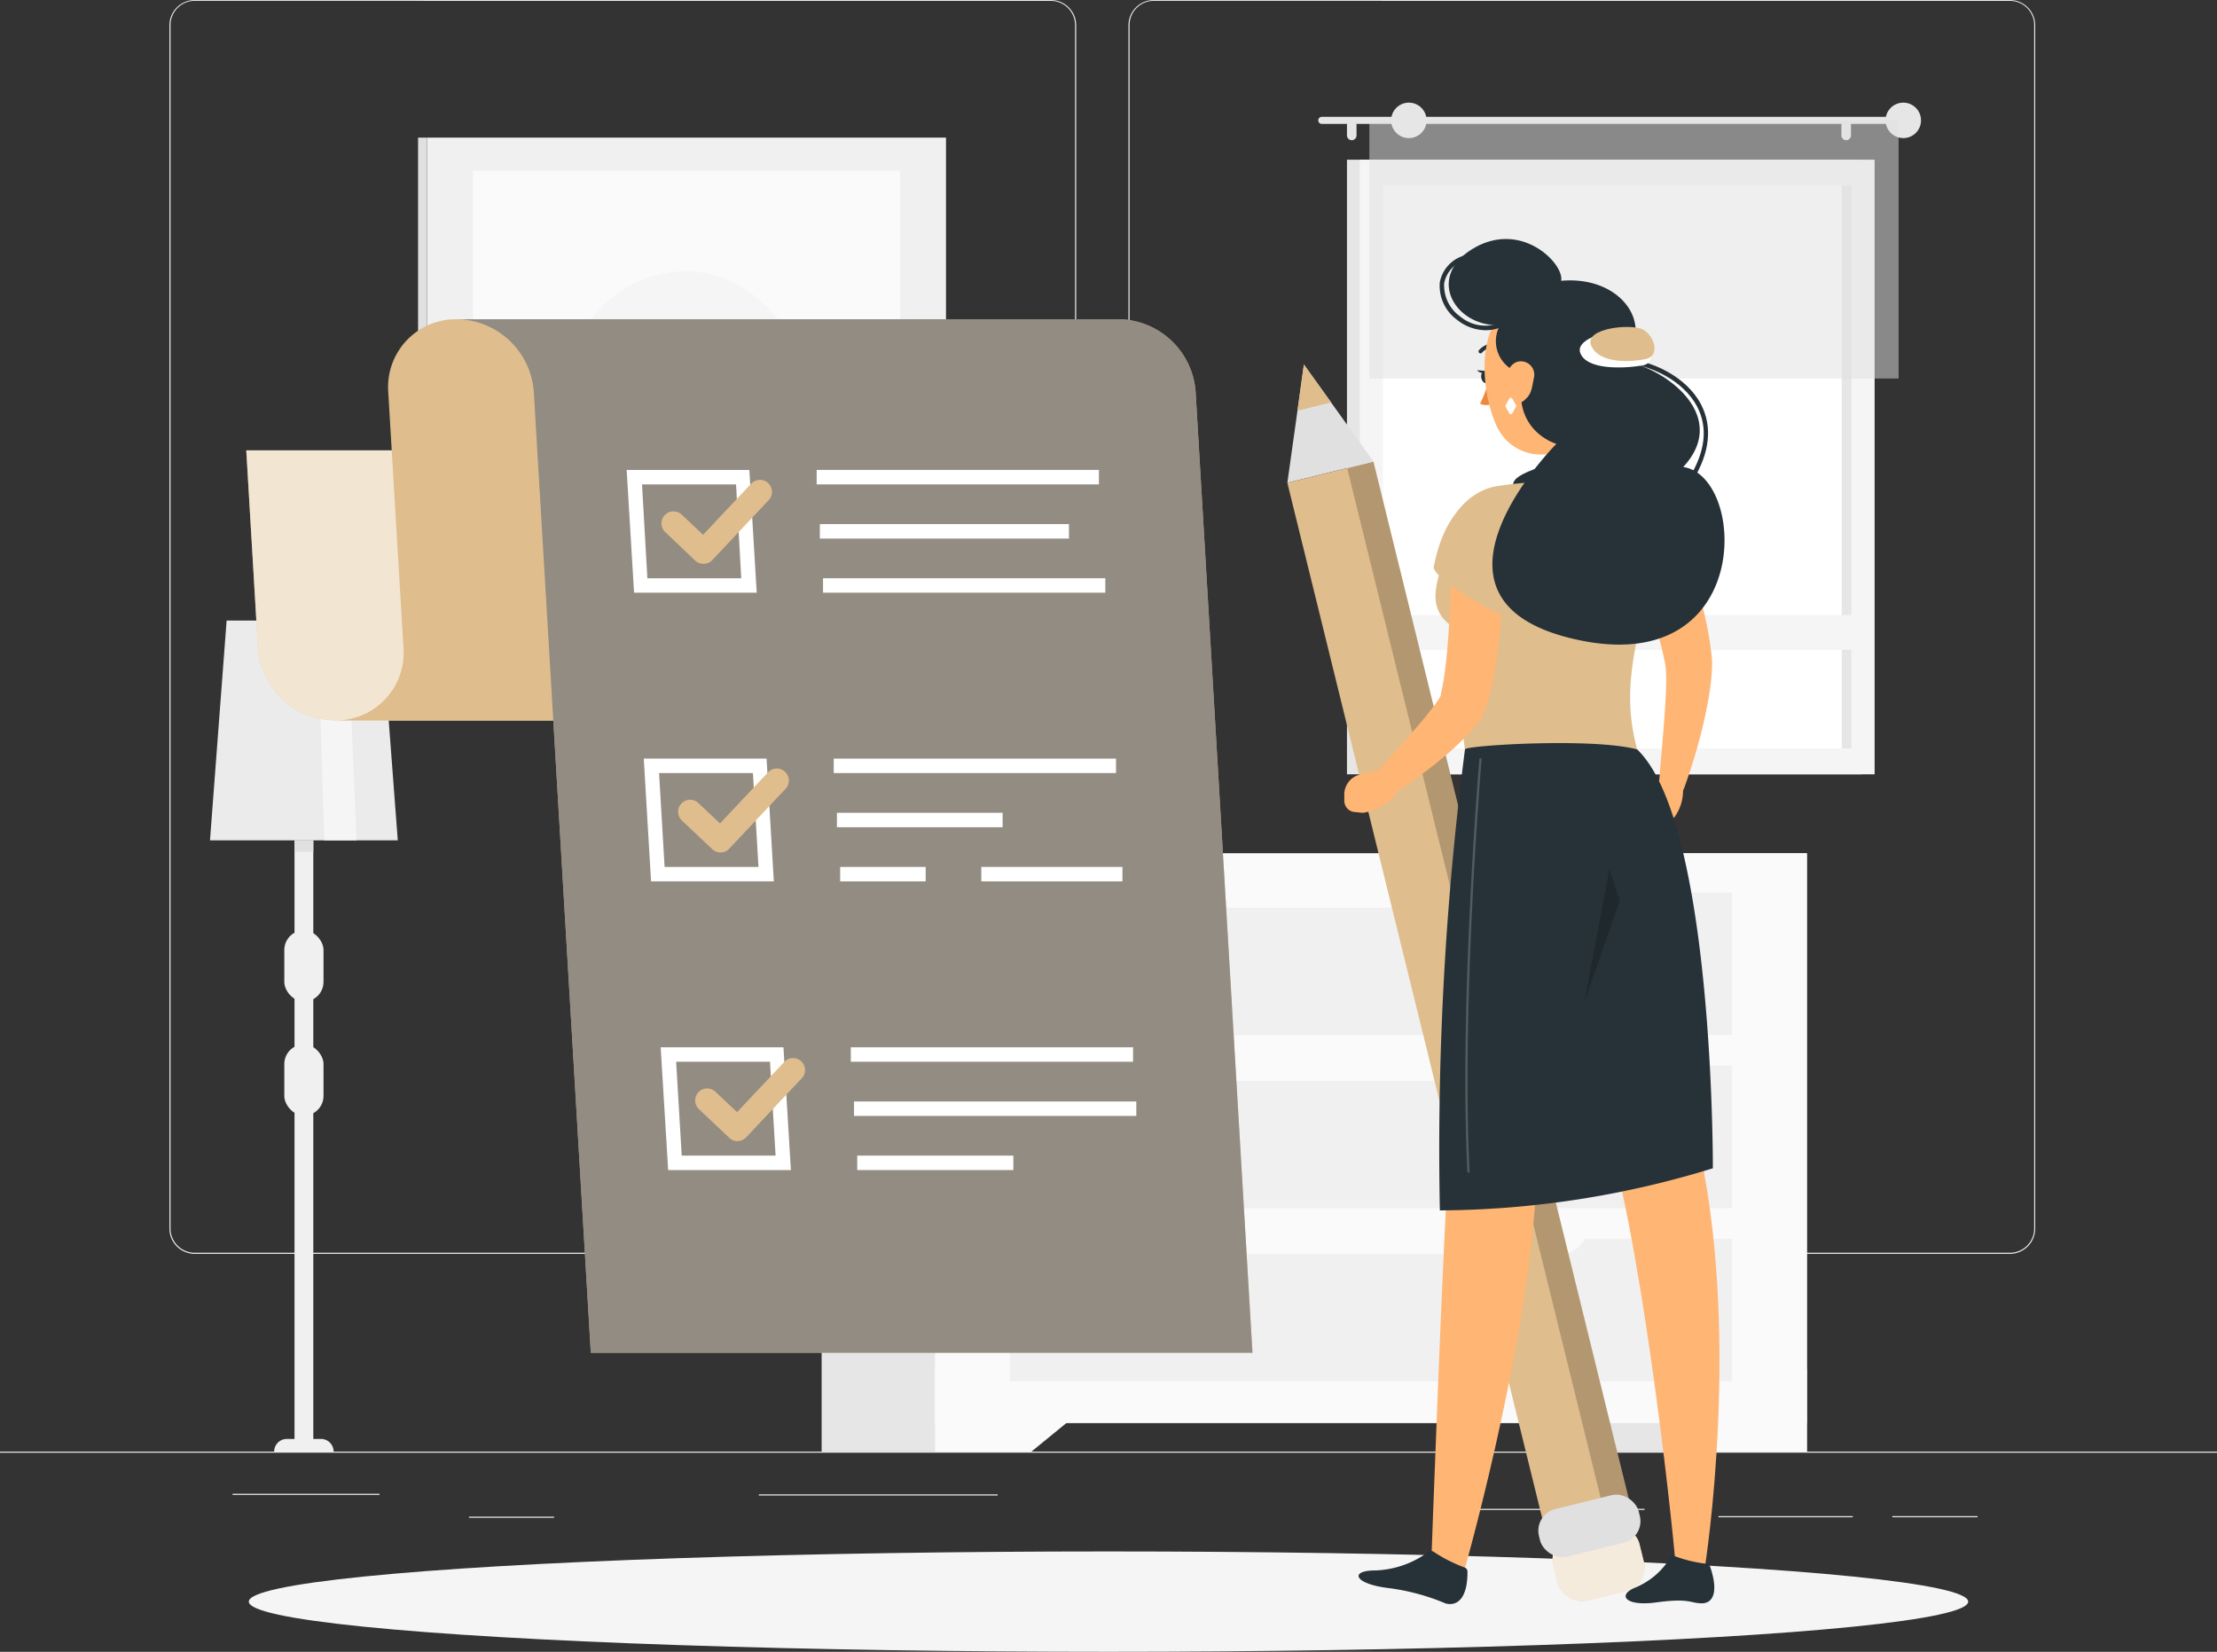 <svg xmlns="http://www.w3.org/2000/svg" width="207" height="154.24" viewBox="0 0 207 154.24">
  <rect x="0" y="0" width="207" height="154.24" fill="#333333" stroke="none"/>
  <g id="Completed-rafiki" transform="translate(0 -55)">
    <g id="freepik--background-complete--inject-81" transform="translate(0 55)">
      <rect id="Rectangle_1855" data-name="Rectangle 1855" width="207" height="0.104" transform="translate(0 135.544)" fill="#ebebeb"/>
      <rect id="Rectangle_1856" data-name="Rectangle 1856" width="13.712" height="0.104" transform="translate(21.718 139.485)" fill="#ebebeb"/>
      <rect id="Rectangle_1857" data-name="Rectangle 1857" width="22.298" height="0.104" transform="translate(70.852 139.539)" fill="#ebebeb"/>
      <rect id="Rectangle_1858" data-name="Rectangle 1858" width="7.945" height="0.104" transform="translate(43.789 141.621)" fill="#ebebeb"/>
      <rect id="Rectangle_1859" data-name="Rectangle 1859" width="7.961" height="0.104" transform="translate(176.683 141.571)" fill="#ebebeb"/>
      <rect id="Rectangle_1860" data-name="Rectangle 1860" width="12.54" height="0.104" transform="translate(160.454 141.571)" fill="#ebebeb"/>
      <rect id="Rectangle_1861" data-name="Rectangle 1861" width="17.62" height="0.104" transform="translate(135.929 140.888)" fill="#ebebeb"/>
      <path id="Path_11279" data-name="Path 11279" d="M120.509,172.079H40.57a2.364,2.364,0,0,1-2.36-2.364V57.343A2.364,2.364,0,0,1,40.57,55h79.939a2.364,2.364,0,0,1,2.364,2.364V169.715A2.364,2.364,0,0,1,120.509,172.079Zm-79.939-117a2.26,2.26,0,0,0-2.256,2.26V169.715a2.26,2.26,0,0,0,2.256,2.26h79.939a2.265,2.265,0,0,0,2.26-2.26V57.343a2.265,2.265,0,0,0-2.26-2.26Z" transform="translate(-22.391 -55)" fill="#ebebeb"/>
      <path id="Path_11280" data-name="Path 11280" d="M336.807,172.079H256.864a2.368,2.368,0,0,1-2.364-2.364V57.343A2.368,2.368,0,0,1,256.864,55h79.943a2.364,2.364,0,0,1,2.356,2.343V169.715A2.364,2.364,0,0,1,336.807,172.079Zm-79.943-117a2.265,2.265,0,0,0-2.26,2.26V169.715a2.265,2.265,0,0,0,2.26,2.26h79.943a2.265,2.265,0,0,0,2.26-2.26V57.343a2.265,2.265,0,0,0-2.26-2.26Z" transform="translate(-149.137 -55)" fill="#ebebeb"/>
      <rect id="Rectangle_1862" data-name="Rectangle 1862" width="48.065" height="57.389" transform="translate(125.765 14.912)" fill="#e6e6e6"/>
      <rect id="Rectangle_1863" data-name="Rectangle 1863" width="48.065" height="57.389" transform="translate(126.966 14.912)" fill="#f5f5f5"/>
      <rect id="Rectangle_1864" data-name="Rectangle 1864" width="52.549" height="43.756" transform="translate(172.878 17.33) rotate(90)" fill="#fff"/>
      <rect id="Rectangle_1865" data-name="Rectangle 1865" width="52.549" height="0.907" transform="translate(172.874 17.33) rotate(90)" fill="#e6e6e6"/>
      <rect id="Rectangle_1866" data-name="Rectangle 1866" width="46.281" height="3.25" transform="translate(127.856 57.43)" fill="#f5f5f5"/>
      <path id="Path_11281" data-name="Path 11281" d="M351.6,81.35H297.641a.331.331,0,0,0-.331.331h0a.331.331,0,0,0,.331.331H351.6a.331.331,0,0,0,.331-.331h0A.331.331,0,0,0,351.6,81.35Z" transform="translate(-174.224 -70.441)" fill="#e6e6e6"/>
      <circle id="Ellipse_549" data-name="Ellipse 549" cx="1.656" cy="1.656" r="1.656" transform="translate(176.053 9.584)" fill="#e6e6e6"/>
      <path id="Path_11282" data-name="Path 11282" d="M304.227,84h0a.447.447,0,0,1-.447-.447V82.6a.451.451,0,0,1,.447-.447h0a.447.447,0,0,1,.447.447v.96A.447.447,0,0,1,304.227,84Z" transform="translate(-178.015 -70.91)" fill="#e6e6e6"/>
      <path id="Path_11283" data-name="Path 11283" d="M415.737,84h0a.447.447,0,0,1-.447-.447V82.6a.451.451,0,0,1,.447-.447h0a.447.447,0,0,1,.447.447v.96A.447.447,0,0,1,415.737,84Z" transform="translate(-243.36 -70.91)" fill="#e6e6e6"/>
      <rect id="Rectangle_1867" data-name="Rectangle 1867" width="49.415" height="24.103" transform="translate(127.856 11.24)" fill="#e0e0e0" opacity="0.5"/>
      <circle id="Ellipse_550" data-name="Ellipse 550" cx="1.656" cy="1.656" r="1.656" transform="translate(129.888 9.584)" fill="#e6e6e6"/>
      <path id="Path_11284" data-name="Path 11284" d="M64.893,215.482H47.36l1.553-20.522H63.34Z" transform="translate(-27.753 -137.017)" fill="#ebebeb"/>
      <path id="Path_11285" data-name="Path 11285" d="M75.246,215.482H72.232L71.59,194.96h2.782Z" transform="translate(-41.952 -137.017)" fill="#f5f5f5"/>
      <rect id="Rectangle_1868" data-name="Rectangle 1868" width="1.755" height="57.078" transform="translate(27.498 78.465)" fill="#f0f0f0"/>
      <rect id="Rectangle_1869" data-name="Rectangle 1869" width="3.66" height="6.645" rx="1.83" transform="translate(26.546 86.874)" fill="#f0f0f0"/>
      <rect id="Rectangle_1870" data-name="Rectangle 1870" width="3.66" height="6.645" rx="1.83" transform="translate(26.546 97.522)" fill="#f0f0f0"/>
      <path id="Path_11286" data-name="Path 11286" d="M67.382,380.724H61.83a1.184,1.184,0,0,1,1.184-1.184H66.2A1.184,1.184,0,0,1,67.382,380.724Z" transform="translate(-36.232 -245.18)" fill="#f0f0f0"/>
      <rect id="Rectangle_1871" data-name="Rectangle 1871" width="1.755" height="1.072" transform="translate(27.498 78.465)" fill="#e0e0e0"/>
      <rect id="Rectangle_1872" data-name="Rectangle 1872" width="48.455" height="48.587" transform="translate(88.327 61.438) rotate(180)" fill="#f0f0f0"/>
      <rect id="Rectangle_1873" data-name="Rectangle 1873" width="0.836" height="48.587" transform="translate(39.036 12.851)" fill="#e0e0e0"/>
      <rect id="Rectangle_1874" data-name="Rectangle 1874" width="39.897" height="42.447" transform="translate(84.05 58.366) rotate(180)" fill="#fafafa"/>
      <rect id="Rectangle_1875" data-name="Rectangle 1875" width="22.215" height="23.635" rx="11.108" transform="translate(75.211 48.96) rotate(180)" fill="#f5f5f5"/>
      <rect id="Rectangle_1876" data-name="Rectangle 1876" width="18.444" height="55.869" transform="translate(150.27 79.67)" fill="#e6e6e6"/>
      <path id="Path_11287" data-name="Path 11287" d="M372.409,371.483h9V363.77H362.97Z" transform="translate(-212.7 -235.939)" fill="#fafafa"/>
      <rect id="Rectangle_1877" data-name="Rectangle 1877" width="18.444" height="55.869" transform="translate(76.714 79.67)" fill="#e6e6e6"/>
      <rect id="Rectangle_1878" data-name="Rectangle 1878" width="81.409" height="53.216" transform="translate(87.3 79.67)" fill="#fafafa"/>
      <path id="Path_11288" data-name="Path 11288" d="M219.88,371.483h-9V363.77h18.444Z" transform="translate(-123.576 -235.939)" fill="#fafafa"/>
      <rect id="Rectangle_1879" data-name="Rectangle 1879" width="67.441" height="13.318" transform="translate(94.288 99.501)" fill="#f0f0f0"/>
      <rect id="Rectangle_1880" data-name="Rectangle 1880" width="67.441" height="13.318" transform="translate(94.288 115.667)" fill="#f0f0f0"/>
      <path id="Path_11289" data-name="Path 11289" d="M298.213,295.135H262.9a2.575,2.575,0,0,1-2.575-2.575h40.468a2.571,2.571,0,0,1-2.575,2.575Z" transform="translate(-152.548 -194.21)" fill="#fafafa"/>
      <rect id="Rectangle_1881" data-name="Rectangle 1881" width="67.441" height="13.318" transform="translate(94.288 83.338)" fill="#f0f0f0"/>
      <path id="Path_11290" data-name="Path 11290" d="M298.213,256.089H262.9a2.579,2.579,0,0,1-2.575-2.579h40.468a2.575,2.575,0,0,1-2.575,2.579Z" transform="translate(-152.548 -171.327)" fill="#fafafa"/>
      <path id="Path_11291" data-name="Path 11291" d="M298.213,334.179H262.9a2.579,2.579,0,0,1-2.575-2.579h40.468a2.575,2.575,0,0,1-2.575,2.579Z" transform="translate(-152.548 -217.088)" fill="#fafafa"/>
    </g>
    <g id="freepik--Shadow--inject-81" transform="translate(23.23 199.867)">
      <ellipse id="freepik--path--inject-81" cx="80.27" cy="4.686" rx="80.27" ry="4.686" fill="#f5f5f5"/>
    </g>
    <g id="freepik--complete-list--inject-81" transform="translate(22.994 84.807)">
      <path id="Path_11292" data-name="Path 11292" d="M63.824,181.8h61.785a7.3,7.3,0,0,1-7.2-6.8l-1.093-18.415H55.54L56.629,175A7.3,7.3,0,0,0,63.824,181.8Z" transform="translate(-55.54 -144.339)" fill="#dfbd8d"/>
      <path id="Path_11293" data-name="Path 11293" d="M63.824,181.8h61.785a7.3,7.3,0,0,1-7.2-6.8l-1.093-18.415H55.54L56.629,175A7.3,7.3,0,0,0,63.824,181.8Z" transform="translate(-55.54 -144.339)" fill="#fff" opacity="0.6"/>
      <path id="Path_11294" data-name="Path 11294" d="M141.92,127h-55a6.334,6.334,0,0,0-6.392,6.794l1.424,23.875a6.326,6.326,0,0,1-6.392,6.794h61.781a6.326,6.326,0,0,0,6.392-6.794l.153,2.583-1.565-26.442a6.326,6.326,0,0,1,6.392-6.81Z" transform="translate(-67.272 -126.999)" fill="#dfbd8d"/>
      <path id="Path_11295" data-name="Path 11295" d="M164.794,127H103a7.3,7.3,0,0,1,7.2,6.794l5.32,89.71H177.3l-5.307-89.693A7.3,7.3,0,0,0,164.794,127Z" transform="translate(-83.352 -126.999)" fill="#dfbd8d"/>
      <path id="Path_11296" data-name="Path 11296" d="M164.794,127H103a7.3,7.3,0,0,1,7.2,6.794l5.32,89.71H177.3l-5.307-89.693A7.3,7.3,0,0,0,164.794,127Z" transform="translate(-83.352 -126.999)" fill="gray" opacity="0.8"/>
      <path id="Path_11297" data-name="Path 11297" d="M153.473,172.46H142.021L141.33,161h11.455Zm-10.209-1.35h8.764l-.484-8.764h-8.781Z" transform="translate(-105.813 -146.923)" fill="#fff"/>
      <path id="Path_11298" data-name="Path 11298" d="M157.333,237.564H145.869L145.19,226.1h11.464Zm-10.2-1.35H155.9l-.518-8.764h-8.764Z" transform="translate(-108.075 -185.072)" fill="#fff"/>
      <path id="Path_11299" data-name="Path 11299" d="M161.159,302.674H149.7L149,291.21h11.464Zm-10.193-1.35h8.764l-.522-8.764h-8.764Z" transform="translate(-110.308 -223.226)" fill="#fff"/>
      <rect id="Rectangle_1882" data-name="Rectangle 1882" width="26.355" height="1.35" transform="translate(53.257 14.072)" fill="#fff"/>
      <rect id="Rectangle_1883" data-name="Rectangle 1883" width="23.259" height="1.35" transform="translate(53.555 19.132)" fill="#fff"/>
      <rect id="Rectangle_1884" data-name="Rectangle 1884" width="26.355" height="1.35" transform="translate(53.853 24.186)" fill="#fff"/>
      <rect id="Rectangle_1885" data-name="Rectangle 1885" width="26.355" height="1.35" transform="translate(54.851 41.028)" fill="#fff"/>
      <rect id="Rectangle_1886" data-name="Rectangle 1886" width="15.471" height="1.35" transform="translate(55.149 46.087)" fill="#fff"/>
      <rect id="Rectangle_1887" data-name="Rectangle 1887" width="7.986" height="1.35" transform="translate(55.451 51.142)" fill="#fff"/>
      <rect id="Rectangle_1888" data-name="Rectangle 1888" width="13.178" height="1.35" transform="translate(68.629 51.142)" fill="#fff"/>
      <rect id="Rectangle_1889" data-name="Rectangle 1889" width="26.355" height="1.35" transform="translate(56.445 67.984)" fill="#fff"/>
      <rect id="Rectangle_1890" data-name="Rectangle 1890" width="26.355" height="1.35" transform="translate(56.747 73.043)" fill="#fff"/>
      <rect id="Rectangle_1891" data-name="Rectangle 1891" width="14.577" height="1.35" transform="translate(57.045 78.098)" fill="#fff"/>
      <path id="Path_11300" data-name="Path 11300" d="M153.076,171.065a1.118,1.118,0,0,1-.77-.306l-2.8-2.658a1.123,1.123,0,0,1,1.544-1.631l2,1.884,4.492-4.773a1.123,1.123,0,1,1,1.635,1.54l-5.262,5.593a1.105,1.105,0,0,1-.787.352Z" transform="translate(-110.397 -148.228)" fill="#dfbd8d"/>
      <path id="Path_11301" data-name="Path 11301" d="M156.892,236.175a1.109,1.109,0,0,1-.77-.306l-2.815-2.658a1.122,1.122,0,1,1,1.54-1.631l2,1.884,4.488-4.773a1.123,1.123,0,1,1,1.635,1.54l-5.262,5.593a1.1,1.1,0,0,1-.782.352Z" transform="translate(-112.614 -186.383)" fill="#dfbd8d"/>
      <path id="Path_11302" data-name="Path 11302" d="M160.742,301.406a1.114,1.114,0,0,1-.77-.31l-2.815-2.658a1.122,1.122,0,1,1,1.54-1.631l2,1.884,4.492-4.773a1.122,1.122,0,0,1,1.623,1.532l-5.262,5.593a1.118,1.118,0,0,1-.787.352Z" transform="translate(-114.87 -224.654)" fill="#dfbd8d"/>
    </g>
    <g id="freepik--Character--inject-81" transform="translate(120.198 77.316)">
      <rect id="Rectangle_1892" data-name="Rectangle 1892" width="8.28" height="100.523" transform="matrix(0.971, -0.239, 0.239, 0.971, 0, 22.768)" fill="#dfbd8d"/>
      <rect id="Rectangle_1893" data-name="Rectangle 1893" width="2.521" height="100.523" transform="matrix(0.971, -0.239, 0.239, 0.971, 5.588, 21.393)" opacity="0.2"/>
      <rect id="Rectangle_1894" data-name="Rectangle 1894" width="8.28" height="6.235" rx="2.25" transform="matrix(0.971, -0.239, 0.239, 0.971, 24.292, 121.615)" fill="#dfbd8d"/>
      <rect id="Rectangle_1895" data-name="Rectangle 1895" width="8.28" height="6.235" rx="2.25" transform="matrix(0.971, -0.239, 0.239, 0.971, 24.292, 121.615)" fill="#fff" opacity="0.7"/>
      <rect id="Rectangle_1896" data-name="Rectangle 1896" width="9.592" height="4.587" rx="2.08" transform="matrix(0.971, -0.239, 0.239, 0.971, 22.997, 119.089)" fill="#e0e0e0"/>
      <path id="Path_11303" data-name="Path 11303" d="M298.38,146.272l-8.04,1.979.944-6.727.6-4.314,2.538,3.54Z" transform="translate(-290.338 -125.491)" fill="#e0e0e0"/>
      <path id="Path_11304" data-name="Path 11304" d="M295.762,140.75l-3.142.774.6-4.314Z" transform="translate(-291.674 -125.491)" fill="#dfbd8d"/>
      <path id="Path_11305" data-name="Path 11305" d="M349.007,143.68c-.041,2.484-.522,7.166.787,8.694a18.146,18.146,0,0,0-7.82,5.1c-1.793-2.931.547-4.508.547-4.508,2.579-.828,2.422-2.77,1.88-4.554Z" transform="translate(-320.198 -129.282)" fill="#ffb573"/>
      <path id="Path_11306" data-name="Path 11306" d="M341.09,163.824c.683-2.538-1.242-2.9,1.966-4.14,2.509-.994,7.249-1.134,8.363-.335.617.447-.232,2.012-.232,2.012Z" transform="translate(-320.077 -138.162)" fill="#263238"/>
      <path id="Path_11307" data-name="Path 11307" d="M368.309,168.011c.186.3.319.526.468.787s.273.5.414.753c.265.505.513,1.01.754,1.524.48,1.023.9,2.07,1.283,3.13a33.954,33.954,0,0,1,1.656,6.624l.108.853c.021.12.037.335.05.522s0,.356,0,.522a15.459,15.459,0,0,1-.137,1.826c-.145,1.143-.364,2.223-.6,3.312a53.58,53.58,0,0,1-1.851,6.264,1.213,1.213,0,0,1-2.352-.509h0c.166-2.1.36-4.223.513-6.293.074-1.035.132-2.07.149-3.047a12.888,12.888,0,0,0-.046-1.366l-.037-.277-.054-.269-.153-.72a37.664,37.664,0,0,0-1.78-5.688c-.373-.927-.774-1.846-1.2-2.753q-.315-.683-.658-1.341l-.348-.654-.327-.6-.058-.108a2.43,2.43,0,0,1,4.2-2.438Z" transform="translate(-333.39 -142.894)" fill="#ffb573"/>
      <path id="Path_11308" data-name="Path 11308" d="M371.689,231.552l.344-.571L373,229.35l1.776,1.006a4.193,4.193,0,0,1-.758,3.122l-.5.414a.89.89,0,0,1-1.217-.046l-.385-.356A1.627,1.627,0,0,1,371.689,231.552Z" transform="translate(-337.879 -179.485)" fill="#ffb573"/>
      <path id="Path_11309" data-name="Path 11309" d="M308.073,230.162l-.286-1.035a.965.965,0,0,0-1.168-.679l-1.242.319-.766.19a1.917,1.917,0,0,0-1.432,1.809v.617a1.06,1.06,0,0,0,.981,1.064l.766.074a5.158,5.158,0,0,0,2.989-1.606A.828.828,0,0,0,308.073,230.162Z" transform="translate(-297.862 -178.938)" fill="#ffb573"/>
      <path id="Path_11310" data-name="Path 11310" d="M365.341,164.868c2.173.965,4.165,3.262,5.8,7.514-.522,1.751-5.908,4.62-5.908,4.62S358.51,162.756,365.341,164.868Z" transform="translate(-332.492 -141.573)" fill="#dfbd8d"/>
      <path id="Path_11311" data-name="Path 11311" d="M324.788,169.679c.021,1.577-2.592,5.233.414,7.353.261,3.192.613,6.334,1.3,11.571h16.076c-1.528-5.8-.207-9.688,2.244-19.872a3.921,3.921,0,0,0-3.411-4.873c-.642-.062-1.321-.116-2.012-.153a51.1,51.1,0,0,0-7.3,0c-.791.07-1.606.17-2.389.277A5.742,5.742,0,0,0,324.788,169.679Z" transform="translate(-309.919 -140.94)" fill="#dfbd8d"/>
      <path id="Path_11312" data-name="Path 11312" d="M321.393,171.272c.037,1.184,0,2.318,0,3.478s-.075,2.306-.149,3.465a55.89,55.89,0,0,1-.828,7c-.05.294-.128.6-.2.9s-.132.6-.228.911l-.133.46-.07.232a2.562,2.562,0,0,1-.1.306,4.938,4.938,0,0,1-.7,1.242,13.661,13.661,0,0,1-1.321,1.478c-.435.435-.878.828-1.325,1.242a46.914,46.914,0,0,1-5.6,4.14,1.217,1.217,0,0,1-1.569-1.826h0c1.478-1.685,3-3.358,4.422-5.014.348-.414.687-.828,1.01-1.242a10.083,10.083,0,0,0,.828-1.163c.1-.153.161-.339.108-.236s0-.054,0-.1l.037-.182.079-.36c.058-.232.091-.493.132-.745s.091-.505.116-.77c.282-2.091.414-4.293.493-6.5s.128-4.446.141-6.624h0a2.43,2.43,0,0,1,4.86-.054Z" transform="translate(-301.2 -144.07)" fill="#ffb573"/>
      <path id="Path_11313" data-name="Path 11313" d="M328.085,165.039c-1.983.985-3.95,2.9-4.765,7.278.517,1.735,7.605,5.076,7.605,5.076S334.871,162.505,328.085,165.039Z" transform="translate(-309.664 -141.628)" fill="#dfbd8d"/>
      <path id="Path_11314" data-name="Path 11314" d="M334.808,139.157c.054.31-.07.6-.277.638s-.414-.178-.468-.493.075-.6.277-.638S334.758,138.842,334.808,139.157Z" transform="translate(-315.952 -126.34)" fill="#263238"/>
      <path id="Path_11315" data-name="Path 11315" d="M333.881,138.566l-.791-.066S333.566,139.009,333.881,138.566Z" transform="translate(-315.389 -126.247)" fill="#263238"/>
      <path id="Path_11316" data-name="Path 11316" d="M334.581,140.7a8.77,8.77,0,0,1-.791,2.219,1.37,1.37,0,0,0,1.159,0Z" transform="translate(-315.799 -127.536)" fill="#ed893e"/>
      <path id="Path_11317" data-name="Path 11317" d="M333.64,133.371a.194.194,0,0,1-.128-.05.186.186,0,0,1,0-.265,1.9,1.9,0,0,1,1.619-.613.182.182,0,0,1,.145.215.2.2,0,0,1-.224.153,1.528,1.528,0,0,0-1.275.5A.2.2,0,0,1,333.64,133.371Z" transform="translate(-315.604 -122.691)" fill="#263238"/>
      <path id="Path_11318" data-name="Path 11318" d="M345.5,125.7c.414,3.892.662,5.531-.923,7.866-2.389,3.54-7.191,3.312-8.735-.344-1.391-3.312-1.826-9.108,1.635-11.368A5.142,5.142,0,0,1,345.5,125.7Z" transform="translate(-316.397 -115.969)" fill="#ffb573"/>
      <path id="Path_11319" data-name="Path 11319" d="M333.683,121.479a3.085,3.085,0,0,1-2.165-4.533c-4.186.186-7-4.5-2.484-7.166s8.512,1.466,8.189,3.026c5.568-.505,8.831,4.078,5.8,7.485,4,.65,10,5.163,5.6,9.9,5.949.874,6.6,19.5-9.6,16.192-17.073-3.494-2.24-18.353-2.24-18.353S332.449,126.815,333.683,121.479Z" transform="translate(-311.66 -108.902)" fill="#263238"/>
      <path id="Path_11320" data-name="Path 11320" d="M372.587,147.2l-.352-.215c1.5-2.443,1.751-4.666.737-6.624-1.3-2.484-4.467-3.95-6.922-4.09l.025-.414c2.567.145,5.891,1.656,7.266,4.31C374.409,142.24,374.148,144.666,372.587,147.2Z" transform="translate(-334.704 -124.7)" fill="#263238"/>
      <path id="Path_11321" data-name="Path 11321" d="M362.153,132.653c1.428-.236.754-2.567-.3-3.184s-6.09.385-5.535,1.991S360.236,132.972,362.153,132.653Z" transform="translate(-328.977 -120.847)" fill="#fff"/>
      <path id="Path_11322" data-name="Path 11322" d="M363.815,131.746c1.424-.273.853-2.161-.215-2.753s-5.469-.153-4.869,1.432S361.91,132.123,363.815,131.746Z" transform="translate(-330.382 -120.528)" fill="#dfbd8d"/>
      <path id="Path_11323" data-name="Path 11323" d="M328.952,119.6a4.285,4.285,0,0,1-2.621-.94,3.935,3.935,0,0,1-1.656-3.523,3.221,3.221,0,0,1,2.285-2.513l.153.385a2.9,2.9,0,0,0-2.029,2.186,3.569,3.569,0,0,0,1.515,3.138,3.643,3.643,0,0,0,3.635.6l.157.385A3.726,3.726,0,0,1,328.952,119.6Z" transform="translate(-310.44 -111.081)" fill="#263238"/>
      <path id="Path_11324" data-name="Path 11324" d="M342.015,138.078c-.186,1.018-.244,1.453-.774,1.929a1.122,1.122,0,0,1-1.958-.733c-.083-.936.236-2.443,1.184-2.757A1.251,1.251,0,0,1,342.015,138.078Z" transform="translate(-319.01 -125.046)" fill="#ffb573"/>
      <path id="Path_11325" data-name="Path 11325" d="M339.875,146.167l-.335-.6a.161.161,0,0,1,0-.161l.335-.6a.166.166,0,0,1,.29,0l.335.6a.161.161,0,0,1,0,.161l-.335.6a.166.166,0,0,1-.29,0Z" transform="translate(-319.156 -129.894)" fill="#fff"/>
      <path id="Path_11326" data-name="Path 11326" d="M325.929,224s-.567,20.758-1.325,34.412c-.8,12.532-1.834,41.839-1.834,41.839l3.167.166s7-24.662,6.711-39.562c8.222-20.841,5.266-36.229,5.266-36.229Z" transform="translate(-309.341 -176.35)" fill="#ffb573"/>
      <path id="Path_11327" data-name="Path 11327" d="M313.414,404.889a.414.414,0,0,0-.484,0,8.868,8.868,0,0,1-5.254,1.747c-2.1.091-1.586,1.242,1.424,1.627a20.353,20.353,0,0,1,5.44,1.453c1.143.286,2.049-.584,2.029-2.985a.414.414,0,0,0-.265-.377A13.8,13.8,0,0,1,313.414,404.889Z" transform="translate(-299.75 -282.305)" fill="#263238"/>
      <path id="Path_11328" data-name="Path 11328" d="M340.55,224s5.8,24.567,9.154,36.018c3.531,12.006,6.33,39.4,6.309,40.311h2.741s3.54-22.207-.828-40.324c-.414-29.394-5.481-35.985-5.481-35.985Z" transform="translate(-319.761 -176.35)" fill="#ffb573"/>
      <path id="Path_11329" data-name="Path 11329" d="M371.224,405.962a.356.356,0,0,0-.414.108A6.863,6.863,0,0,1,367.5,408.9c-1.731.737-.774,1.747,1.933,1.379,3.184-.439,3.229.079,4.3.079s1.577-1.068.795-3.391a.439.439,0,0,0-.348-.3,12.583,12.583,0,0,1-2.956-.708Z" transform="translate(-335.042 -282.964)" fill="#263238"/>
      <path id="Path_11330" data-name="Path 11330" d="M327.025,223.179a290.679,290.679,0,0,0-2.347,43.056,87.8,87.8,0,0,0,25.49-3.933s.124-32.217-7.067-39.111C338.948,222.074,327.12,222.815,327.025,223.179Z" transform="translate(-310.437 -175.529)" fill="#263238"/>
      <path id="Path_11331" data-name="Path 11331" d="M330.759,264.7a.1.1,0,0,1-.1-.1c-.774-15.877,1.105-38.291,1.122-38.5a.1.1,0,0,1,.112-.1.1.1,0,0,1,.1.112c-.021.228-1.9,22.625-1.122,38.5a.1.1,0,0,1-.1.108Z" transform="translate(-313.853 -177.52)" fill="#fff" opacity="0.2"/>
      <path id="Path_11332" data-name="Path 11332" d="M357.3,263.458l2.356-12.478.948,2.985Z" transform="translate(-329.576 -192.16)" opacity="0.2"/>
    </g>
  </g>
</svg>
